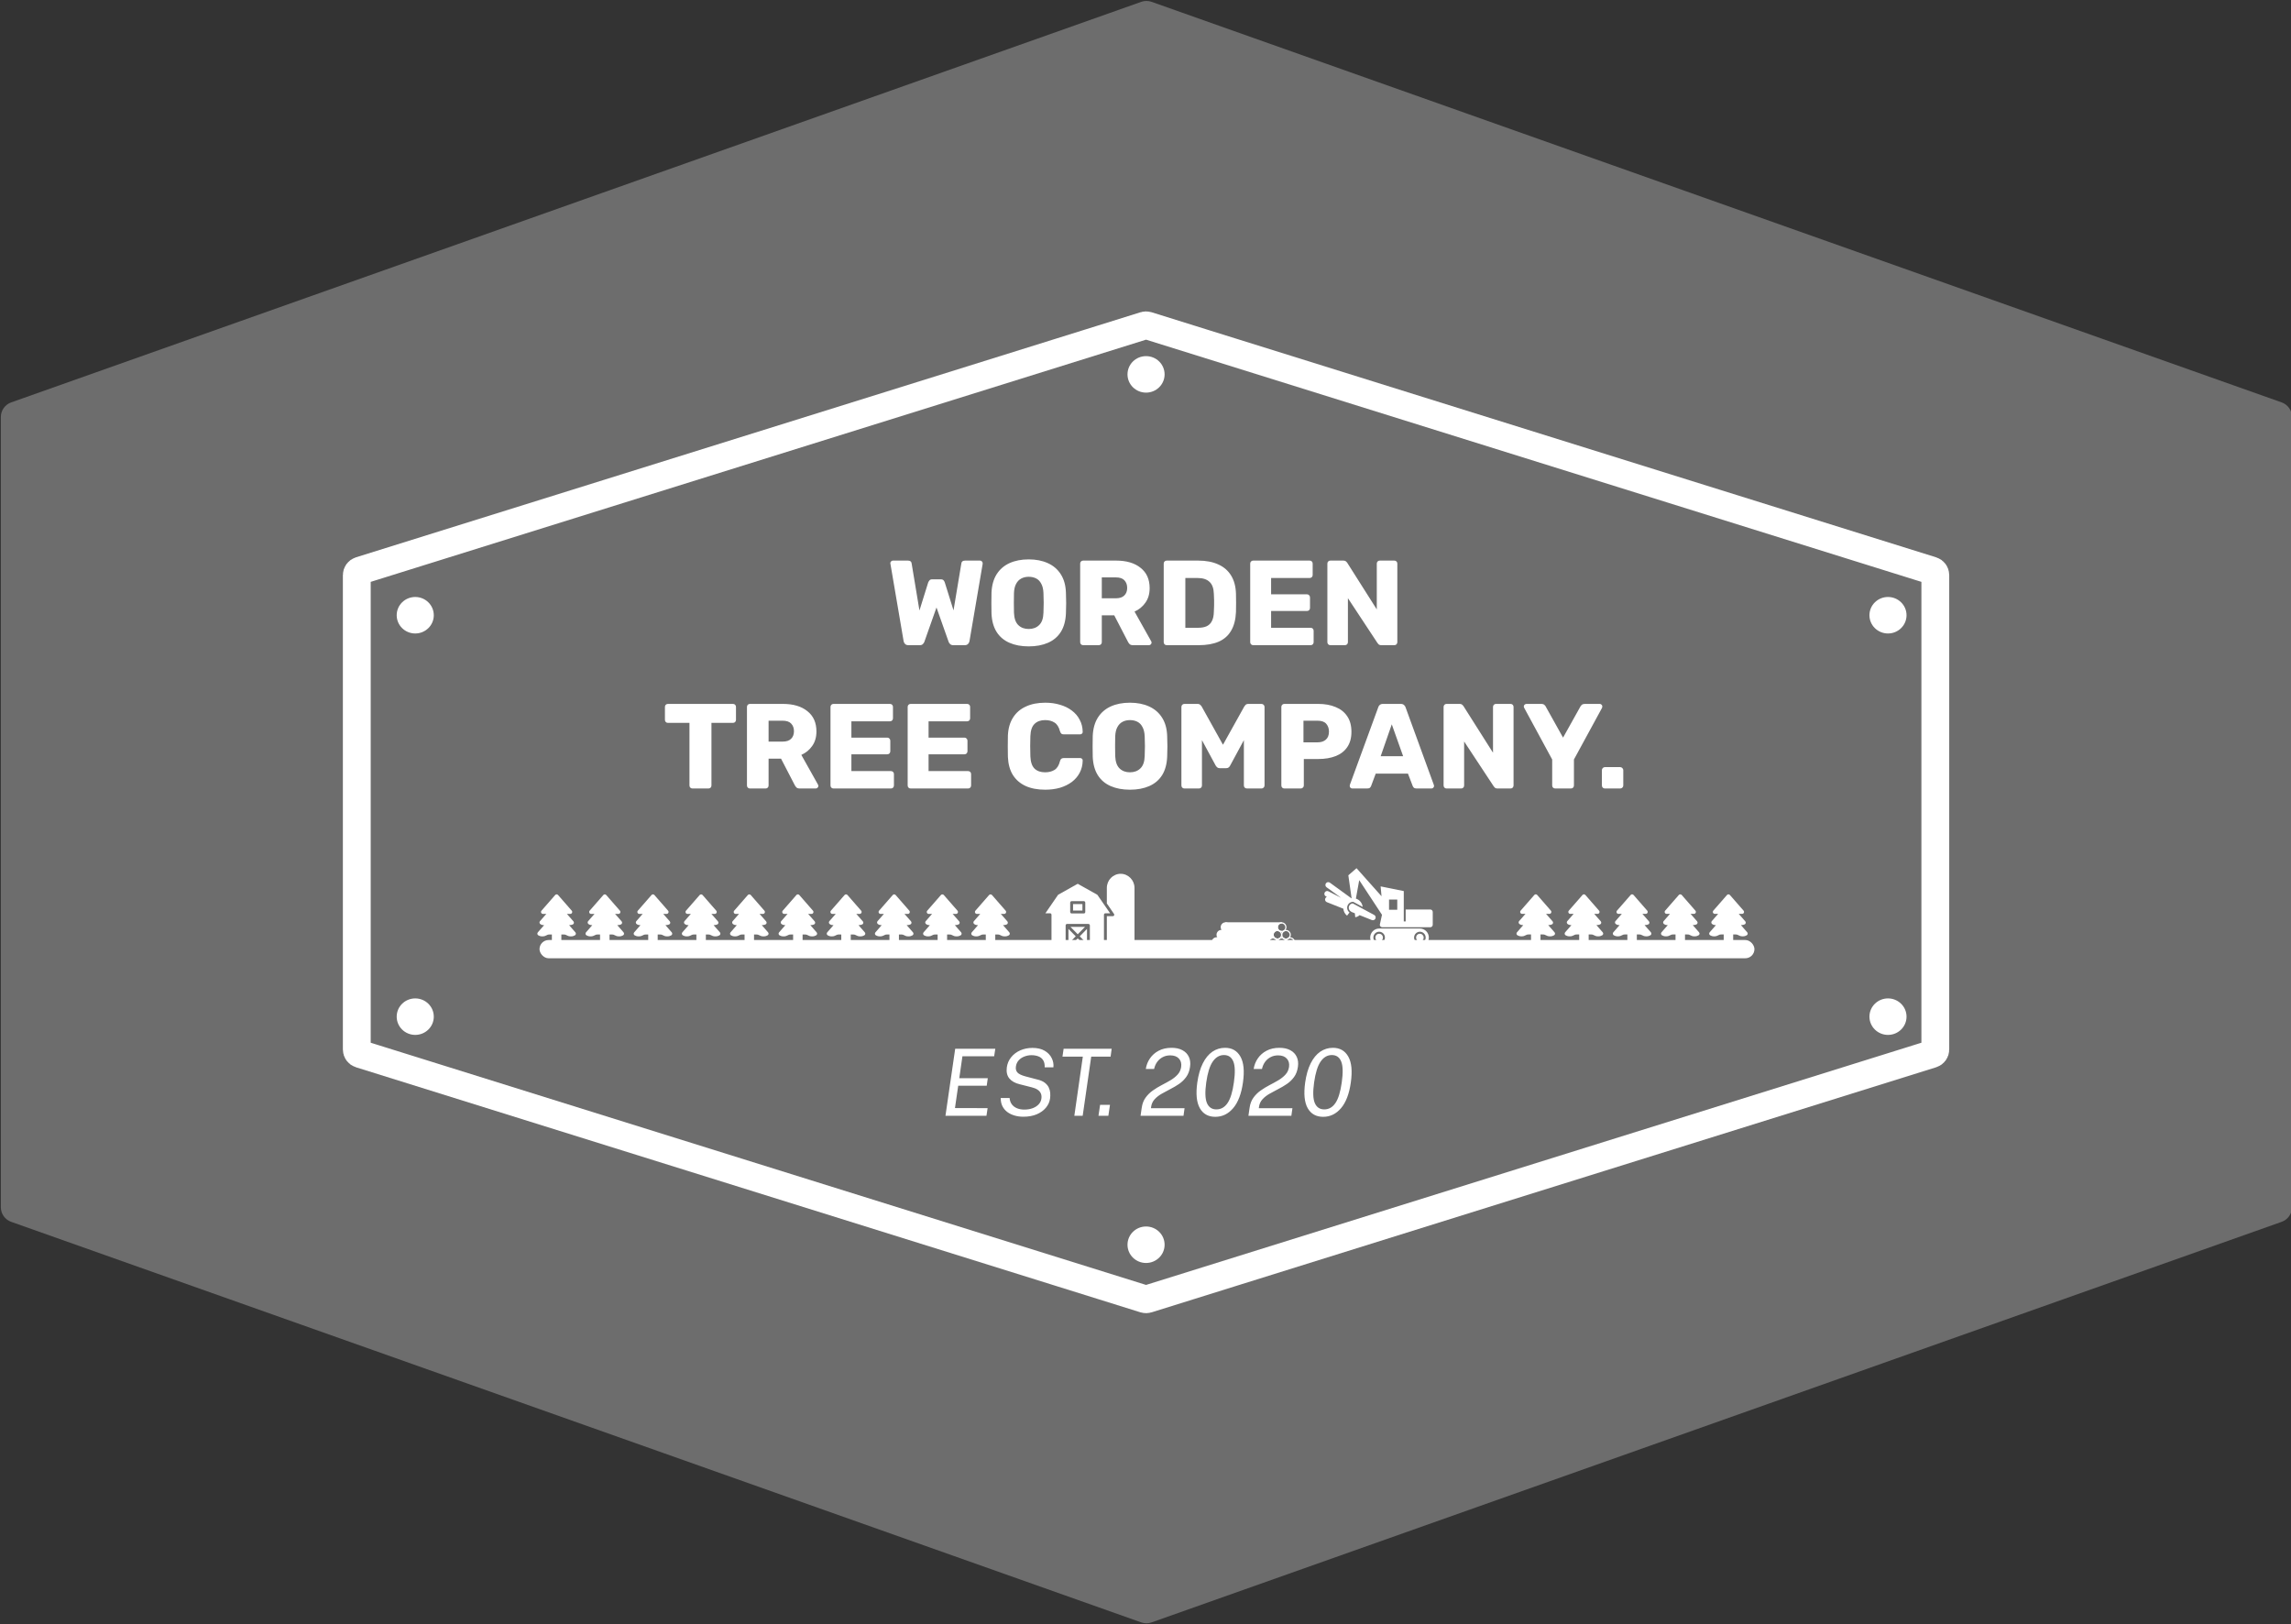<svg width="1247" height="884" viewBox="0 0 1247 884" fill="none" xmlns="http://www.w3.org/2000/svg">
<rect x="0" y="0" width="1247" height="884" fill="#333333" stroke="none"/>
<g clip-path="url(#clip0_306_18)">
<path d="M621.18 0.999C623.005 0.353 624.995 0.353 626.82 0.999L1241.92 219.008C1245.29 220.202 1247.54 223.389 1247.54 226.963V657.037C1247.54 660.611 1245.29 663.798 1241.92 664.992L626.82 883.001C624.995 883.647 623.005 883.647 621.18 883.001L6.082 664.992C2.713 663.798 0.462 660.611 0.462 657.037V226.963C0.462 223.389 2.713 220.202 6.082 219.008L621.18 0.999Z" fill="#808080" fill-opacity="0.75"/>
<path d="M624.553 177.168L1051.63 310.563C1052.68 310.892 1053.4 311.868 1053.4 312.972V571.222C1053.4 572.326 1052.68 573.302 1051.63 573.631L624.553 707.026C624.063 707.179 623.538 707.179 623.048 707.026L195.974 573.631C194.92 573.302 194.202 572.326 194.202 571.222V312.972C194.202 311.868 194.92 310.892 195.974 310.563L623.048 177.168C623.538 177.015 624.063 177.015 624.553 177.168Z" stroke="white" stroke-width="15.144"/>
<path d="M494.412 351.142C493.666 351.142 493.075 350.923 492.636 350.485C492.198 350.046 491.935 349.542 491.847 348.972L484.678 306.948C484.635 306.86 484.613 306.772 484.613 306.685C484.613 306.597 484.613 306.531 484.613 306.487C484.613 306.137 484.744 305.83 485.007 305.567C485.314 305.26 485.643 305.106 485.994 305.106H494.149C495.376 305.106 496.056 305.589 496.188 306.553L500.462 332.268L505.197 317.076C505.329 316.725 505.548 316.352 505.855 315.958C506.162 315.519 506.666 315.3 507.368 315.3H512.103C512.848 315.3 513.374 315.519 513.681 315.958C513.988 316.352 514.185 316.725 514.273 317.076L519.008 332.202L523.283 306.553C523.415 305.589 524.094 305.106 525.322 305.106H533.477C533.871 305.106 534.2 305.26 534.463 305.567C534.726 305.83 534.858 306.137 534.858 306.487C534.858 306.531 534.858 306.597 534.858 306.685C534.858 306.772 534.858 306.86 534.858 306.948L527.689 348.972C527.602 349.542 527.339 350.046 526.9 350.485C526.462 350.923 525.87 351.142 525.124 351.142H518.877C518.131 351.142 517.561 350.945 517.167 350.551C516.772 350.156 516.509 349.783 516.378 349.433L509.735 330.624L503.093 349.433C502.961 349.783 502.698 350.156 502.304 350.551C501.953 350.945 501.405 351.142 500.66 351.142H494.412ZM559.932 351.8C555.898 351.8 552.391 351.142 549.41 349.827C546.428 348.512 544.104 346.539 542.438 343.908C540.772 341.234 539.852 337.902 539.676 333.912C539.632 332.027 539.61 330.141 539.61 328.256C539.61 326.371 539.632 324.463 539.676 322.534C539.852 318.588 540.772 315.278 542.438 312.604C544.148 309.885 546.494 307.847 549.475 306.487C552.457 305.128 555.942 304.449 559.932 304.449C563.878 304.449 567.342 305.128 570.323 306.487C573.348 307.847 575.716 309.885 577.426 312.604C579.136 315.278 580.056 318.588 580.188 322.534C580.276 324.463 580.319 326.371 580.319 328.256C580.319 330.141 580.276 332.027 580.188 333.912C580.013 337.902 579.092 341.234 577.426 343.908C575.76 346.539 573.436 348.512 570.455 349.827C567.473 351.142 563.966 351.8 559.932 351.8ZM559.932 342.33C562.256 342.33 564.141 341.628 565.588 340.225C567.079 338.822 567.868 336.586 567.956 333.517C568.043 331.588 568.087 329.769 568.087 328.059C568.087 326.349 568.043 324.573 567.956 322.732C567.868 320.671 567.473 319.005 566.772 317.733C566.114 316.418 565.193 315.454 564.01 314.84C562.826 314.226 561.467 313.919 559.932 313.919C558.441 313.919 557.104 314.226 555.92 314.84C554.737 315.454 553.794 316.418 553.092 317.733C552.391 319.005 551.996 320.671 551.909 322.732C551.865 324.573 551.843 326.349 551.843 328.059C551.843 329.769 551.865 331.588 551.909 333.517C552.04 336.586 552.829 338.822 554.276 340.225C555.723 341.628 557.608 342.33 559.932 342.33ZM589.587 351.142C589.105 351.142 588.71 350.989 588.403 350.682C588.096 350.375 587.943 349.981 587.943 349.498V306.751C587.943 306.268 588.096 305.874 588.403 305.567C588.71 305.26 589.105 305.106 589.587 305.106H607.475C613.131 305.106 617.581 306.422 620.826 309.052C624.114 311.639 625.758 315.322 625.758 320.101C625.758 323.214 624.991 325.845 623.456 327.993C621.966 330.141 619.993 331.763 617.537 332.86L626.613 349.038C626.745 349.301 626.81 349.542 626.81 349.761C626.81 350.112 626.657 350.441 626.35 350.748C626.087 351.011 625.758 351.142 625.363 351.142H616.682C615.849 351.142 615.236 350.945 614.841 350.551C614.446 350.112 614.161 349.718 613.986 349.367L606.489 334.898H599.715V349.498C599.715 349.981 599.561 350.375 599.254 350.682C598.947 350.989 598.553 351.142 598.071 351.142H589.587ZM599.715 325.625H607.344C609.404 325.625 610.939 325.121 611.947 324.113C612.999 323.104 613.526 321.723 613.526 319.969C613.526 318.26 613.021 316.878 612.013 315.826C611.048 314.774 609.492 314.248 607.344 314.248H599.715V325.625ZM635.058 351.142C634.575 351.142 634.181 350.989 633.874 350.682C633.567 350.375 633.414 349.981 633.414 349.498V306.751C633.414 306.268 633.567 305.874 633.874 305.567C634.181 305.26 634.575 305.106 635.058 305.106H652.157C656.454 305.106 660.115 305.808 663.14 307.211C666.165 308.57 668.489 310.587 670.111 313.261C671.733 315.892 672.61 319.158 672.742 323.06C672.785 324.99 672.807 326.678 672.807 328.124C672.807 329.571 672.785 331.237 672.742 333.123C672.566 337.2 671.689 340.576 670.111 343.251C668.576 345.925 666.318 347.92 663.337 349.235C660.4 350.507 656.782 351.142 652.486 351.142H635.058ZM645.186 341.672H652.157C654.042 341.672 655.599 341.387 656.826 340.817C658.098 340.203 659.04 339.261 659.654 337.989C660.312 336.718 660.663 335.052 660.706 332.991C660.794 331.72 660.838 330.58 660.838 329.571C660.882 328.563 660.882 327.554 660.838 326.546C660.838 325.538 660.794 324.42 660.706 323.192C660.619 320.211 659.83 318.04 658.339 316.681C656.892 315.278 654.722 314.577 651.828 314.577H645.186V341.672ZM682.134 351.142C681.652 351.142 681.257 350.989 680.951 350.682C680.644 350.375 680.49 349.981 680.49 349.498V306.751C680.49 306.268 680.644 305.874 680.951 305.567C681.257 305.26 681.652 305.106 682.134 305.106H712.847C713.329 305.106 713.724 305.26 714.031 305.567C714.338 305.874 714.491 306.268 714.491 306.751V312.932C714.491 313.415 714.338 313.809 714.031 314.116C713.724 314.423 713.329 314.577 712.847 314.577H691.868V323.455H711.4C711.882 323.455 712.277 323.63 712.584 323.981C712.891 324.288 713.044 324.683 713.044 325.165V330.887C713.044 331.325 712.891 331.72 712.584 332.07C712.277 332.377 711.882 332.531 711.4 332.531H691.868V341.672H713.373C713.855 341.672 714.25 341.826 714.557 342.133C714.864 342.439 715.017 342.834 715.017 343.316V349.498C715.017 349.981 714.864 350.375 714.557 350.682C714.25 350.989 713.855 351.142 713.373 351.142H682.134ZM724.137 351.142C723.655 351.142 723.26 350.989 722.953 350.682C722.646 350.375 722.493 349.981 722.493 349.498V306.751C722.493 306.268 722.646 305.874 722.953 305.567C723.26 305.26 723.655 305.106 724.137 305.106H731.108C731.854 305.106 732.38 305.282 732.687 305.632C733.037 305.939 733.257 306.181 733.344 306.356L749.391 331.676V306.751C749.391 306.268 749.545 305.874 749.852 305.567C750.158 305.26 750.553 305.106 751.035 305.106H758.927C759.409 305.106 759.804 305.26 760.111 305.567C760.418 305.874 760.571 306.268 760.571 306.751V349.498C760.571 349.937 760.418 350.331 760.111 350.682C759.804 350.989 759.409 351.142 758.927 351.142H751.89C751.189 351.142 750.663 350.967 750.312 350.616C750.005 350.266 749.808 350.024 749.72 349.893L733.673 325.56V349.498C733.673 349.981 733.52 350.375 733.213 350.682C732.906 350.989 732.511 351.142 732.029 351.142H724.137ZM376.92 429.142C376.438 429.142 376.043 428.989 375.736 428.682C375.429 428.375 375.276 427.981 375.276 427.498V393.432H363.57C363.087 393.432 362.693 393.278 362.386 392.971C362.079 392.62 361.925 392.226 361.925 391.787V384.751C361.925 384.268 362.079 383.874 362.386 383.567C362.693 383.26 363.087 383.106 363.57 383.106H398.952C399.434 383.106 399.829 383.26 400.135 383.567C400.442 383.874 400.596 384.268 400.596 384.751V391.787C400.596 392.226 400.442 392.62 400.135 392.971C399.829 393.278 399.434 393.432 398.952 393.432H387.245V427.498C387.245 427.981 387.092 428.375 386.785 428.682C386.478 428.989 386.083 429.142 385.601 429.142H376.92ZM408.217 429.142C407.735 429.142 407.34 428.989 407.033 428.682C406.726 428.375 406.573 427.981 406.573 427.498V384.751C406.573 384.268 406.726 383.874 407.033 383.567C407.34 383.26 407.735 383.106 408.217 383.106H426.105C431.761 383.106 436.211 384.422 439.456 387.052C442.744 389.639 444.388 393.322 444.388 398.101C444.388 401.214 443.621 403.845 442.086 405.993C440.596 408.141 438.623 409.763 436.167 410.86L445.243 427.038C445.375 427.301 445.44 427.542 445.44 427.761C445.44 428.112 445.287 428.441 444.98 428.748C444.717 429.011 444.388 429.142 443.994 429.142H435.312C434.479 429.142 433.866 428.945 433.471 428.551C433.076 428.112 432.791 427.718 432.616 427.367L425.119 412.898H418.345V427.498C418.345 427.981 418.191 428.375 417.885 428.682C417.578 428.989 417.183 429.142 416.701 429.142H408.217ZM418.345 403.625H425.974C428.034 403.625 429.569 403.121 430.577 402.113C431.63 401.104 432.156 399.723 432.156 397.969C432.156 396.26 431.652 394.878 430.643 393.826C429.679 392.774 428.122 392.248 425.974 392.248H418.345V403.625ZM453.688 429.142C453.206 429.142 452.811 428.989 452.504 428.682C452.197 428.375 452.044 427.981 452.044 427.498V384.751C452.044 384.268 452.197 383.874 452.504 383.567C452.811 383.26 453.206 383.106 453.688 383.106H484.401C484.883 383.106 485.277 383.26 485.584 383.567C485.891 383.874 486.045 384.268 486.045 384.751V390.932C486.045 391.415 485.891 391.809 485.584 392.116C485.277 392.423 484.883 392.577 484.401 392.577H463.421V401.455H482.954C483.436 401.455 483.831 401.63 484.137 401.981C484.444 402.288 484.598 402.683 484.598 403.165V408.887C484.598 409.325 484.444 409.72 484.137 410.07C483.831 410.377 483.436 410.531 482.954 410.531H463.421V419.672H484.927C485.409 419.672 485.804 419.826 486.11 420.133C486.417 420.439 486.571 420.834 486.571 421.316V427.498C486.571 427.981 486.417 428.375 486.11 428.682C485.804 428.989 485.409 429.142 484.927 429.142H453.688ZM495.691 429.142C495.208 429.142 494.814 428.989 494.507 428.682C494.2 428.375 494.047 427.981 494.047 427.498V384.751C494.047 384.268 494.2 383.874 494.507 383.567C494.814 383.26 495.208 383.106 495.691 383.106H526.403C526.886 383.106 527.28 383.26 527.587 383.567C527.894 383.874 528.047 384.268 528.047 384.751V390.932C528.047 391.415 527.894 391.809 527.587 392.116C527.28 392.423 526.886 392.577 526.403 392.577H505.424V401.455H524.956C525.439 401.455 525.833 401.63 526.14 401.981C526.447 402.288 526.601 402.683 526.601 403.165V408.887C526.601 409.325 526.447 409.72 526.14 410.07C525.833 410.377 525.439 410.531 524.956 410.531H505.424V419.672H526.929C527.412 419.672 527.806 419.826 528.113 420.133C528.42 420.439 528.574 420.834 528.574 421.316V427.498C528.574 427.981 528.42 428.375 528.113 428.682C527.806 428.989 527.412 429.142 526.929 429.142H495.691ZM568.925 429.8C564.76 429.8 561.187 429.121 558.205 427.761C555.268 426.402 552.966 424.407 551.3 421.777C549.678 419.146 548.779 415.88 548.603 411.978C548.56 410.18 548.538 408.251 548.538 406.19C548.538 404.13 548.56 402.157 548.603 400.271C548.779 396.457 549.699 393.234 551.366 390.604C553.032 387.929 555.355 385.912 558.337 384.553C561.318 383.15 564.848 382.449 568.925 382.449C571.819 382.449 574.493 382.821 576.948 383.567C579.404 384.268 581.552 385.32 583.394 386.723C585.235 388.083 586.66 389.749 587.668 391.722C588.721 393.651 589.269 395.843 589.312 398.298C589.356 398.693 589.225 399.022 588.918 399.285C588.655 399.548 588.326 399.679 587.931 399.679H579.053C578.483 399.679 578.045 399.57 577.738 399.351C577.431 399.087 577.168 398.627 576.948 397.969C576.335 395.646 575.326 394.067 573.923 393.234C572.564 392.357 570.876 391.919 568.859 391.919C566.448 391.919 564.541 392.599 563.138 393.958C561.735 395.273 560.967 397.487 560.836 400.6C560.704 404.195 560.704 407.878 560.836 411.649C560.967 414.762 561.735 416.998 563.138 418.357C564.541 419.672 566.448 420.33 568.859 420.33C570.876 420.33 572.586 419.891 573.989 419.015C575.392 418.138 576.378 416.559 576.948 414.279C577.124 413.622 577.365 413.183 577.672 412.964C578.023 412.701 578.483 412.569 579.053 412.569H587.931C588.326 412.569 588.655 412.701 588.918 412.964C589.225 413.227 589.356 413.556 589.312 413.951C589.269 416.406 588.721 418.62 587.668 420.593C586.66 422.522 585.235 424.188 583.394 425.591C581.552 426.95 579.404 428.003 576.948 428.748C574.493 429.449 571.819 429.8 568.925 429.8ZM615.037 429.8C611.003 429.8 607.495 429.142 604.514 427.827C601.533 426.512 599.209 424.539 597.543 421.908C595.877 419.234 594.956 415.902 594.781 411.912C594.737 410.027 594.715 408.141 594.715 406.256C594.715 404.371 594.737 402.463 594.781 400.534C594.956 396.588 595.877 393.278 597.543 390.604C599.253 387.885 601.598 385.847 604.58 384.487C607.561 383.128 611.047 382.449 615.037 382.449C618.983 382.449 622.446 383.128 625.428 384.487C628.453 385.847 630.82 387.885 632.53 390.604C634.24 393.278 635.161 396.588 635.293 400.534C635.38 402.463 635.424 404.371 635.424 406.256C635.424 408.141 635.38 410.027 635.293 411.912C635.117 415.902 634.196 419.234 632.53 421.908C630.864 424.539 628.541 426.512 625.559 427.827C622.578 429.142 619.07 429.8 615.037 429.8ZM615.037 420.33C617.36 420.33 619.246 419.628 620.693 418.225C622.183 416.822 622.972 414.586 623.06 411.517C623.148 409.588 623.192 407.769 623.192 406.059C623.192 404.349 623.148 402.573 623.06 400.732C622.972 398.671 622.578 397.005 621.876 395.733C621.219 394.418 620.298 393.454 619.114 392.84C617.93 392.226 616.571 391.919 615.037 391.919C613.546 391.919 612.209 392.226 611.025 392.84C609.841 393.454 608.899 394.418 608.197 395.733C607.495 397.005 607.101 398.671 607.013 400.732C606.969 402.573 606.947 404.349 606.947 406.059C606.947 407.769 606.969 409.588 607.013 411.517C607.145 414.586 607.934 416.822 609.381 418.225C610.828 419.628 612.713 420.33 615.037 420.33ZM644.691 429.142C644.253 429.142 643.858 428.989 643.508 428.682C643.201 428.375 643.047 427.981 643.047 427.498V384.751C643.047 384.268 643.201 383.874 643.508 383.567C643.858 383.26 644.253 383.106 644.691 383.106H651.794C652.496 383.106 653.022 383.304 653.372 383.698C653.767 384.049 654.008 384.334 654.096 384.553L665.671 405.335L677.245 384.553C677.377 384.334 677.596 384.049 677.903 383.698C678.254 383.304 678.802 383.106 679.547 383.106H686.584C687.067 383.106 687.461 383.26 687.768 383.567C688.119 383.874 688.294 384.268 688.294 384.751V427.498C688.294 427.981 688.119 428.375 687.768 428.682C687.461 428.989 687.067 429.142 686.584 429.142H678.758C678.276 429.142 677.859 428.989 677.509 428.682C677.202 428.375 677.048 427.981 677.048 427.498V402.836L669.617 416.581C669.441 416.976 669.178 417.327 668.827 417.633C668.477 417.94 667.994 418.094 667.381 418.094H663.961C663.347 418.094 662.865 417.94 662.514 417.633C662.163 417.327 661.878 416.976 661.659 416.581L654.227 402.836V427.498C654.227 427.981 654.074 428.375 653.767 428.682C653.46 428.989 653.066 429.142 652.583 429.142H644.691ZM699.09 429.142C698.607 429.142 698.213 428.989 697.906 428.682C697.599 428.375 697.445 427.981 697.445 427.498V384.751C697.445 384.268 697.599 383.874 697.906 383.567C698.213 383.26 698.607 383.106 699.09 383.106H717.504C721.143 383.106 724.3 383.676 726.974 384.816C729.693 385.912 731.797 387.578 733.288 389.814C734.822 392.051 735.59 394.878 735.59 398.298C735.59 401.674 734.822 404.458 733.288 406.651C731.797 408.843 729.693 410.465 726.974 411.517C724.3 412.569 721.143 413.096 717.504 413.096H709.678V427.498C709.678 427.981 709.502 428.375 709.152 428.682C708.845 428.989 708.45 429.142 707.968 429.142H699.09ZM709.481 404.02H717.175C719.06 404.02 720.551 403.538 721.647 402.573C722.787 401.608 723.357 400.14 723.357 398.167C723.357 396.501 722.875 395.098 721.91 393.958C720.946 392.818 719.367 392.248 717.175 392.248H709.481V404.02ZM736.047 429.142C735.696 429.142 735.367 429.011 735.06 428.748C734.797 428.441 734.666 428.112 734.666 427.761C734.666 427.542 734.688 427.345 734.732 427.169L750.186 384.948C750.318 384.466 750.581 384.049 750.976 383.698C751.414 383.304 752.006 383.106 752.751 383.106H762.485C763.23 383.106 763.8 383.304 764.195 383.698C764.633 384.049 764.918 384.466 765.05 384.948L780.439 427.169C780.526 427.345 780.57 427.542 780.57 427.761C780.57 428.112 780.417 428.441 780.11 428.748C779.847 429.011 779.518 429.142 779.123 429.142H771.034C770.377 429.142 769.872 428.989 769.522 428.682C769.215 428.331 769.017 428.024 768.93 427.761L766.365 421.053H748.805L746.306 427.761C746.219 428.024 746.021 428.331 745.714 428.682C745.408 428.989 744.881 429.142 744.136 429.142H736.047ZM751.502 411.583H763.734L757.552 394.221L751.502 411.583ZM787.398 429.142C786.916 429.142 786.521 428.989 786.214 428.682C785.907 428.375 785.754 427.981 785.754 427.498V384.751C785.754 384.268 785.907 383.874 786.214 383.567C786.521 383.26 786.916 383.106 787.398 383.106H794.369C795.115 383.106 795.641 383.282 795.948 383.632C796.298 383.939 796.518 384.181 796.605 384.356L812.652 409.676V384.751C812.652 384.268 812.806 383.874 813.113 383.567C813.42 383.26 813.814 383.106 814.296 383.106H822.188C822.671 383.106 823.065 383.26 823.372 383.567C823.679 383.874 823.832 384.268 823.832 384.751V427.498C823.832 427.937 823.679 428.331 823.372 428.682C823.065 428.989 822.671 429.142 822.188 429.142H815.151C814.45 429.142 813.924 428.967 813.573 428.616C813.266 428.266 813.069 428.024 812.981 427.893L796.934 403.56V427.498C796.934 427.981 796.781 428.375 796.474 428.682C796.167 428.989 795.772 429.142 795.29 429.142H787.398ZM846.505 429.142C846.067 429.142 845.672 428.989 845.321 428.682C845.015 428.375 844.861 427.981 844.861 427.498V413.359L829.603 385.211C829.56 385.079 829.516 384.97 829.472 384.882C829.428 384.751 829.406 384.619 829.406 384.487C829.406 384.137 829.538 383.83 829.801 383.567C830.108 383.26 830.458 383.106 830.853 383.106H839.074C839.731 383.106 840.236 383.282 840.586 383.632C840.981 383.939 841.222 384.224 841.31 384.487L850.78 401.455L860.25 384.487C860.382 384.224 860.623 383.939 860.974 383.632C861.368 383.282 861.894 383.106 862.552 383.106H870.773C871.167 383.106 871.496 383.26 871.759 383.567C872.022 383.83 872.154 384.137 872.154 384.487C872.154 384.619 872.132 384.751 872.088 384.882C872.088 384.97 872.066 385.079 872.022 385.211L856.699 413.359V427.498C856.699 427.981 856.545 428.375 856.239 428.682C855.932 428.989 855.537 429.142 855.055 429.142H846.505ZM873.563 429.142C873.08 429.142 872.686 428.989 872.379 428.682C872.072 428.375 871.919 427.981 871.919 427.498V419.146C871.919 418.708 872.072 418.335 872.379 418.028C872.686 417.677 873.08 417.502 873.563 417.502H881.849C882.331 417.502 882.726 417.677 883.033 418.028C883.384 418.335 883.559 418.708 883.559 419.146V427.498C883.559 427.981 883.384 428.375 883.033 428.682C882.726 428.989 882.331 429.142 881.849 429.142H873.563Z" fill="white"/>
<ellipse cx="226.018" cy="334.844" rx="10.096" ry="9.931" fill="white"/>
<ellipse cx="226.018" cy="553.322" rx="10.096" ry="9.931" fill="white"/>
<ellipse cx="1027.64" cy="553.322" rx="10.096" ry="9.931" fill="white"/>
<ellipse cx="1027.64" cy="334.844" rx="10.096" ry="9.931" fill="white"/>
<ellipse cx="623.8" cy="203.758" rx="10.096" ry="9.931" fill="white"/>
<ellipse cx="623.8" cy="677.457" rx="10.096" ry="9.931" fill="white"/>
<rect x="293.661" y="511.613" width="661.289" height="9.931" rx="4.965" fill="white"/>
<path d="M514.615 607.281L519.916 570.783H541.748L541.117 574.898H523.853L522.137 586.811H537.66L537.079 590.9H521.556L519.79 603.065L537.559 603.116L536.928 607.281H514.615ZM556.993 607.785C555.344 607.785 553.779 607.575 552.298 607.154C550.818 606.734 549.497 606.103 548.336 605.261C547.191 604.403 546.291 603.343 545.635 602.081C544.996 600.802 544.684 599.305 544.701 597.588H549.522C549.64 598.968 550.052 600.129 550.759 601.071C551.482 602.014 552.425 602.72 553.586 603.192C554.763 603.663 556.076 603.898 557.523 603.898C559.155 603.898 560.636 603.663 561.965 603.192C563.311 602.704 564.414 602.014 565.272 601.122C566.147 600.23 566.668 599.162 566.837 597.916C566.988 596.823 566.879 595.872 566.508 595.064C566.138 594.257 565.541 593.584 564.716 593.045C563.892 592.507 562.857 592.086 561.612 591.783L555.049 590.117C552.542 589.528 550.658 588.477 549.396 586.962C548.151 585.448 547.688 583.446 548.008 580.955C548.294 578.852 549.084 577.001 550.38 575.402C551.676 573.804 553.325 572.559 555.327 571.667C557.346 570.775 559.559 570.329 561.965 570.329C564.641 570.329 566.853 570.842 568.603 571.869C570.353 572.895 571.632 574.225 572.44 575.857C573.248 577.472 573.559 579.155 573.374 580.905H568.629C568.696 579.256 568.41 577.952 567.77 576.992C567.148 576.017 566.281 575.327 565.171 574.923C564.06 574.502 562.815 574.292 561.435 574.292C560.14 574.292 558.869 574.527 557.624 574.999C556.396 575.453 555.352 576.143 554.494 577.068C553.653 577.994 553.14 579.138 552.955 580.501C552.769 581.813 553.047 582.882 553.787 583.706C554.528 584.531 555.983 585.238 558.154 585.827L564.489 587.492C566.206 587.879 567.569 588.451 568.578 589.209C569.588 589.966 570.328 590.824 570.799 591.783C571.27 592.742 571.548 593.743 571.632 594.787C571.716 595.83 571.691 596.856 571.556 597.866C571.304 599.7 570.547 601.374 569.285 602.889C568.04 604.386 566.374 605.581 564.287 606.473C562.201 607.348 559.769 607.785 556.993 607.785ZM584.766 607.281L589.385 575.074H578.304L578.935 570.783H605.084L604.503 575.074H593.953L589.309 607.281H584.766ZM597.904 607.281L598.787 601.324H604.163L603.28 607.281H597.904ZM620.81 607.281L621.214 604.428L621.441 602.939C621.744 600.752 622.442 598.909 623.536 597.412C624.63 595.897 625.942 594.602 627.473 593.525C629.021 592.431 630.637 591.447 632.319 590.572C634.019 589.697 635.626 588.813 637.14 587.921C638.655 587.013 639.934 585.986 640.977 584.842C642.037 583.698 642.685 582.301 642.92 580.652C643.173 578.801 642.76 577.295 641.683 576.134C640.623 574.973 639.05 574.393 636.964 574.393C635.466 574.393 634.12 574.704 632.925 575.327C631.731 575.932 630.721 576.791 629.896 577.901C629.089 578.995 628.517 580.291 628.18 581.788H623.662C623.982 579.685 624.739 577.767 625.934 576.033C627.128 574.283 628.719 572.887 630.704 571.844C632.69 570.8 635.029 570.279 637.721 570.279C640.06 570.279 642.028 570.716 643.627 571.591C645.226 572.449 646.387 573.661 647.11 575.226C647.834 576.774 648.044 578.583 647.741 580.652C647.438 582.84 646.74 584.682 645.646 586.18C644.569 587.661 643.265 588.923 641.734 589.966C640.22 590.992 638.629 591.926 636.964 592.768C635.315 593.609 633.741 594.459 632.244 595.317C630.746 596.175 629.484 597.168 628.458 598.295C627.431 599.406 626.8 600.777 626.565 602.409L626.464 603.141H644.763L644.182 607.281H620.81ZM661.483 607.836C657.663 607.836 654.861 606.271 653.078 603.141C651.294 599.995 650.831 595.342 651.69 589.183C652.279 585.027 653.28 581.544 654.693 578.734C656.107 575.924 657.84 573.812 659.893 572.399C661.962 570.985 664.268 570.279 666.808 570.279C670.578 570.279 673.362 571.869 675.163 575.049C676.963 578.212 677.426 582.899 676.551 589.108C675.693 595.283 673.918 599.952 671.225 603.116C668.55 606.263 665.302 607.836 661.483 607.836ZM662.088 603.797C664.562 603.797 666.581 602.653 668.146 600.365C669.728 598.059 670.88 594.316 671.604 589.133C672.361 583.849 672.26 580.047 671.301 577.724C670.342 575.386 668.651 574.216 666.228 574.216C663.788 574.216 661.752 575.394 660.12 577.75C658.488 580.089 657.301 583.883 656.561 589.133C655.837 594.299 655.964 598.034 656.94 600.34C657.932 602.645 659.649 603.797 662.088 603.797ZM679.523 607.281L679.926 604.428L680.154 602.939C680.457 600.752 681.155 598.909 682.249 597.412C683.342 595.897 684.655 594.602 686.186 593.525C687.734 592.431 689.349 591.447 691.032 590.572C692.732 589.697 694.339 588.813 695.853 587.921C697.367 587.013 698.646 585.986 699.689 584.842C700.749 583.698 701.397 582.301 701.633 580.652C701.885 578.801 701.473 577.295 700.396 576.134C699.336 574.973 697.763 574.393 695.676 574.393C694.179 574.393 692.833 574.704 691.638 575.327C690.443 575.932 689.434 576.791 688.609 577.901C687.801 578.995 687.229 580.291 686.893 581.788H682.375C682.694 579.685 683.452 577.767 684.646 576.033C685.841 574.283 687.431 572.887 689.417 571.844C691.402 570.8 693.741 570.279 696.433 570.279C698.772 570.279 700.741 570.716 702.34 571.591C703.938 572.449 705.099 573.661 705.823 575.226C706.546 576.774 706.757 578.583 706.454 580.652C706.151 582.84 705.453 584.682 704.359 586.18C703.282 587.661 701.978 588.923 700.447 589.966C698.932 590.992 697.342 591.926 695.676 592.768C694.027 593.609 692.454 594.459 690.956 595.317C689.459 596.175 688.197 597.168 687.17 598.295C686.144 599.406 685.513 600.777 685.277 602.409L685.176 603.141H703.475L702.895 607.281H679.523ZM720.195 607.836C716.376 607.836 713.574 606.271 711.79 603.141C710.007 599.995 709.544 595.342 710.402 589.183C710.991 585.027 711.992 581.544 713.406 578.734C714.819 575.924 716.552 573.812 718.605 572.399C720.675 570.985 722.98 570.279 725.521 570.279C729.29 570.279 732.075 571.869 733.875 575.049C735.676 578.212 736.139 582.899 735.264 589.108C734.405 595.283 732.63 599.952 729.938 603.116C727.263 606.263 724.015 607.836 720.195 607.836ZM720.801 603.797C723.275 603.797 725.294 602.653 726.859 600.365C728.44 598.059 729.593 594.316 730.317 589.133C731.074 583.849 730.973 580.047 730.014 577.724C729.055 575.386 727.363 574.216 724.94 574.216C722.501 574.216 720.465 575.394 718.832 577.75C717.2 580.089 716.014 583.883 715.274 589.133C714.55 594.299 714.676 598.034 715.652 600.34C716.645 602.645 718.361 603.797 720.801 603.797Z" fill="white"/>
<path d="M313.195 507.447C313.408 507.693 313.497 508.016 313.438 508.337C313.38 508.657 313.182 508.929 312.896 509.08C312.348 509.371 311.769 509.632 310.721 509.632C309.591 509.632 309 509.32 308.479 509.046C308.016 508.803 307.651 508.611 306.842 508.611H305.548V514.013C305.548 514.594 305.079 515.069 304.502 515.069H301.435C300.858 515.069 300.389 514.594 300.389 514.013V508.611H299.089C298.281 508.611 297.916 508.803 297.454 509.046C296.933 509.32 296.342 509.632 295.212 509.632C294.178 509.632 293.598 509.373 293.048 509.086C292.758 508.934 292.559 508.662 292.498 508.34C292.439 508.02 292.527 507.695 292.74 507.449L296.177 503.514C295.312 503.539 294.619 503.34 294.052 502.892C293.823 502.712 293.677 502.442 293.649 502.151C293.623 501.863 293.716 501.573 293.905 501.356L297.381 497.376C297.244 497.39 297.096 497.399 296.935 497.399H295.523C295.106 497.399 294.741 497.161 294.57 496.777C294.398 496.394 294.463 495.96 294.738 495.644L302.184 487.117C302.383 486.89 302.669 486.76 302.969 486.76C302.969 486.76 302.969 486.76 302.97 486.76C303.27 486.76 303.555 486.89 303.754 487.118L311.199 495.644C311.475 495.96 311.539 496.394 311.367 496.777C311.196 497.161 310.831 497.399 310.415 497.399H308.999C308.839 497.399 308.693 497.391 308.556 497.377L312.134 501.474C312.371 501.745 312.453 502.115 312.356 502.463C312.257 502.809 311.994 503.079 311.653 503.183L311.513 503.227C311.037 503.375 310.495 503.539 309.76 503.514L313.194 507.446C313.194 507.447 313.195 507.447 313.195 507.447ZM391.853 507.446L388.418 503.514C389.176 503.534 389.694 503.375 390.169 503.227L390.311 503.183C390.653 503.079 390.914 502.81 391.013 502.464C391.111 502.116 391.029 501.746 390.793 501.474L387.214 497.377C387.35 497.391 387.497 497.399 387.657 497.399H389.072C389.489 497.399 389.854 497.16 390.026 496.777C390.197 496.393 390.132 495.959 389.857 495.644L382.411 487.118C382.015 486.662 381.236 486.664 380.842 487.117L373.397 495.644C373.121 495.959 373.056 496.393 373.228 496.777C373.399 497.16 373.764 497.399 374.18 497.399H375.592C375.754 497.399 375.903 497.39 376.04 497.376L372.564 501.356C372.374 501.574 372.28 501.865 372.307 502.153C372.335 502.443 372.483 502.713 372.709 502.892C373.276 503.34 373.979 503.552 374.834 503.514L371.399 507.449C371.186 507.693 371.097 508.017 371.156 508.338C371.215 508.661 371.415 508.933 371.705 509.086C372.257 509.373 372.837 509.632 373.87 509.632C375.001 509.632 375.591 509.32 376.112 509.046C376.574 508.803 376.939 508.611 377.747 508.611H379.046V514.013C379.046 514.594 379.516 515.069 380.092 515.069H383.16C383.736 515.069 384.206 514.594 384.206 514.013V508.611H385.5C386.309 508.611 386.674 508.803 387.136 509.046C387.657 509.32 388.249 509.632 389.379 509.632C390.426 509.632 391.005 509.371 391.552 509.081C391.838 508.93 392.037 508.658 392.097 508.338C392.156 508.017 392.066 507.693 391.854 507.447C391.853 507.447 391.853 507.447 391.853 507.446ZM418.073 507.447C418.072 507.447 418.072 507.447 418.072 507.446L414.637 503.514C415.396 503.534 415.912 503.375 416.388 503.227L416.53 503.183C416.872 503.079 417.133 502.81 417.232 502.464C417.331 502.116 417.249 501.746 417.012 501.474L413.434 497.377C413.569 497.391 413.716 497.399 413.876 497.399H415.291C415.708 497.399 416.073 497.16 416.245 496.777C416.416 496.393 416.351 495.959 416.076 495.644L408.63 487.118C408.236 486.662 407.455 486.664 407.062 487.117L399.616 495.644C399.341 495.959 399.275 496.393 399.447 496.777C399.618 497.16 399.983 497.399 400.399 497.399H401.812C401.973 497.399 402.123 497.39 402.26 497.376L398.784 501.356C398.593 501.574 398.5 501.865 398.526 502.153C398.555 502.443 398.702 502.713 398.928 502.892C399.496 503.34 400.206 503.552 401.054 503.514L397.619 507.449C397.405 507.693 397.317 508.017 397.375 508.338C397.434 508.661 397.634 508.933 397.925 509.086C398.476 509.373 399.056 509.632 400.09 509.632C401.22 509.632 401.81 509.32 402.331 509.046C402.793 508.803 403.158 508.611 403.966 508.611H405.266V514.013C405.266 514.594 405.735 515.069 406.312 515.069H409.379C409.955 515.069 410.425 514.594 410.425 514.013V508.611H411.719C412.528 508.611 412.893 508.803 413.355 509.046C413.876 509.32 414.468 509.632 415.598 509.632C416.646 509.632 417.224 509.371 417.771 509.081C418.058 508.93 418.256 508.658 418.316 508.338C418.375 508.017 418.286 507.693 418.073 507.447ZM365.633 507.446L362.198 503.514C362.954 503.534 363.475 503.375 363.95 503.227L364.092 503.183C364.434 503.079 364.695 502.81 364.793 502.464C364.892 502.116 364.81 501.746 364.573 501.474L360.995 497.377C361.131 497.391 361.278 497.399 361.438 497.399H362.853C363.27 497.399 363.635 497.16 363.806 496.777C363.978 496.393 363.913 495.959 363.637 495.644L356.192 487.118C355.994 486.89 355.708 486.76 355.409 486.76C355.408 486.76 355.407 486.76 355.407 486.76C355.107 486.76 354.822 486.89 354.623 487.117L347.177 495.644C346.901 495.96 346.837 496.394 347.008 496.777C347.18 497.161 347.545 497.399 347.962 497.399H349.374C349.535 497.399 349.683 497.39 349.82 497.376L346.345 501.356C346.154 501.573 346.062 501.863 346.088 502.151C346.115 502.442 346.262 502.712 346.491 502.892C347.058 503.34 347.749 503.539 348.616 503.514L345.179 507.449C344.966 507.695 344.877 508.02 344.937 508.34C344.997 508.662 345.197 508.934 345.486 509.086C346.037 509.373 346.617 509.632 347.651 509.632C348.781 509.632 349.372 509.32 349.893 509.046C350.354 508.803 350.719 508.611 351.528 508.611H352.828V514.013C352.828 514.594 353.297 515.069 353.874 515.069H356.94C357.517 515.069 357.986 514.594 357.986 514.013V508.611H359.281C360.09 508.611 360.455 508.803 360.917 509.046C361.438 509.32 362.029 509.632 363.16 509.632C364.207 509.632 364.786 509.371 365.332 509.081C365.619 508.93 365.818 508.658 365.878 508.338C365.937 508.017 365.847 507.693 365.635 507.447C365.633 507.447 365.633 507.447 365.633 507.446ZM339.413 507.446L335.98 503.514C336.703 503.539 337.256 503.375 337.732 503.227L337.873 503.183C338.214 503.079 338.476 502.809 338.575 502.463C338.673 502.115 338.59 501.745 338.353 501.474L334.776 497.377C334.912 497.391 335.059 497.399 335.219 497.399H336.634C337.05 497.399 337.416 497.161 337.586 496.777C337.758 496.394 337.694 495.96 337.418 495.644L329.973 487.118C329.774 486.89 329.489 486.76 329.189 486.76C329.189 486.76 329.188 486.76 329.188 486.76C328.888 486.76 328.602 486.89 328.403 487.117L320.957 495.644C320.682 495.96 320.618 496.394 320.789 496.777C320.961 497.161 321.326 497.399 321.742 497.399H323.154C323.316 497.399 323.464 497.39 323.6 497.376L320.125 501.356C319.935 501.573 319.842 501.863 319.869 502.151C319.896 502.442 320.043 502.712 320.271 502.892C320.838 503.34 321.53 503.539 322.396 503.514L318.96 507.449C318.746 507.695 318.658 508.02 318.718 508.34C318.778 508.662 318.978 508.934 319.267 509.086C319.817 509.373 320.397 509.632 321.432 509.632C322.562 509.632 323.152 509.32 323.673 509.046C324.135 508.803 324.5 508.611 325.308 508.611H326.608V514.013C326.608 514.594 327.078 515.069 327.654 515.069H330.721C331.298 515.069 331.767 514.594 331.767 514.013V508.611H333.061C333.871 508.611 334.235 508.803 334.698 509.046C335.219 509.32 335.81 509.632 336.94 509.632C337.988 509.632 338.567 509.371 339.116 509.08C339.401 508.929 339.599 508.657 339.657 508.337C339.716 508.016 339.627 507.693 339.414 507.447C339.414 507.447 339.413 507.447 339.413 507.446Z" fill="white"/>
<path d="M444.5 507.447C444.713 507.693 444.802 508.016 444.743 508.337C444.685 508.657 444.487 508.929 444.201 509.08C443.653 509.371 443.074 509.632 442.026 509.632C440.896 509.632 440.305 509.32 439.784 509.046C439.321 508.803 438.956 508.611 438.147 508.611H436.853V514.013C436.853 514.594 436.384 515.069 435.807 515.069H432.74C432.163 515.069 431.694 514.594 431.694 514.013V508.611H430.394C429.586 508.611 429.221 508.803 428.759 509.046C428.238 509.32 427.647 509.632 426.518 509.632C425.483 509.632 424.903 509.373 424.353 509.086C424.063 508.934 423.864 508.662 423.803 508.34C423.744 508.02 423.832 507.695 424.045 507.449L427.482 503.514C426.617 503.539 425.924 503.34 425.357 502.892C425.128 502.712 424.982 502.442 424.954 502.151C424.928 501.863 425.021 501.573 425.21 501.356L428.686 497.376C428.549 497.39 428.401 497.399 428.24 497.399H426.828C426.411 497.399 426.046 497.161 425.875 496.777C425.703 496.394 425.768 495.96 426.043 495.644L433.489 487.117C433.688 486.89 433.974 486.76 434.274 486.76C434.274 486.76 434.275 486.76 434.275 486.76C434.575 486.76 434.86 486.89 435.059 487.118L442.504 495.644C442.78 495.96 442.844 496.394 442.672 496.777C442.501 497.161 442.136 497.399 441.72 497.399H440.304C440.144 497.399 439.998 497.391 439.861 497.377L443.439 501.474C443.676 501.745 443.759 502.115 443.661 502.463C443.562 502.809 443.3 503.079 442.958 503.183L442.818 503.227C442.342 503.375 441.8 503.539 441.066 503.514L444.499 507.446C444.499 507.447 444.5 507.447 444.5 507.447ZM523.158 507.446L519.723 503.514C520.481 503.534 520.999 503.375 521.474 503.227L521.616 503.183C521.958 503.079 522.219 502.81 522.318 502.464C522.416 502.116 522.334 501.746 522.098 501.474L518.519 497.377C518.655 497.391 518.802 497.399 518.962 497.399H520.377C520.794 497.399 521.159 497.16 521.331 496.777C521.502 496.393 521.437 495.959 521.162 495.644L513.716 487.118C513.32 486.662 512.541 486.664 512.148 487.117L504.702 495.644C504.426 495.959 504.361 496.393 504.533 496.777C504.704 497.16 505.069 497.399 505.485 497.399H506.897C507.059 497.399 507.208 497.39 507.345 497.376L503.87 501.356C503.679 501.574 503.585 501.865 503.612 502.153C503.64 502.443 503.788 502.713 504.014 502.892C504.581 503.34 505.284 503.552 506.139 503.514L502.705 507.449C502.491 507.693 502.402 508.017 502.461 508.338C502.52 508.661 502.72 508.933 503.01 509.086C503.562 509.373 504.142 509.632 505.175 509.632C506.306 509.632 506.896 509.32 507.417 509.046C507.879 508.803 508.244 508.611 509.052 508.611H510.351V514.013C510.351 514.594 510.821 515.069 511.397 515.069H514.465C515.041 515.069 515.511 514.594 515.511 514.013V508.611H516.805C517.614 508.611 517.979 508.803 518.441 509.046C518.962 509.32 519.554 509.632 520.684 509.632C521.731 509.632 522.31 509.371 522.857 509.081C523.144 508.93 523.342 508.658 523.402 508.338C523.461 508.017 523.371 507.693 523.159 507.447C523.158 507.447 523.158 507.447 523.158 507.446ZM549.378 507.447C549.377 507.447 549.377 507.447 549.377 507.446L545.942 503.514C546.701 503.534 547.217 503.375 547.693 503.227L547.835 503.183C548.177 503.079 548.438 502.81 548.537 502.464C548.636 502.116 548.554 501.746 548.317 501.474L544.739 497.377C544.874 497.391 545.022 497.399 545.182 497.399H546.596C547.014 497.399 547.378 497.16 547.55 496.777C547.722 496.393 547.656 495.959 547.381 495.644L539.935 487.118C539.541 486.662 538.76 486.664 538.367 487.117L530.921 495.644C530.646 495.959 530.58 496.393 530.752 496.777C530.924 497.16 531.288 497.399 531.704 497.399H533.117C533.278 497.399 533.428 497.39 533.565 497.376L530.089 501.356C529.898 501.574 529.805 501.865 529.831 502.153C529.86 502.443 530.007 502.713 530.233 502.892C530.801 503.34 531.511 503.552 532.359 503.514L528.924 507.449C528.71 507.693 528.622 508.017 528.681 508.338C528.739 508.661 528.939 508.933 529.23 509.086C529.782 509.373 530.361 509.632 531.395 509.632C532.525 509.632 533.115 509.32 533.636 509.046C534.099 508.803 534.463 508.611 535.271 508.611H536.571V514.013C536.571 514.594 537.04 515.069 537.617 515.069H540.684C541.26 515.069 541.73 514.594 541.73 514.013V508.611H543.024C543.833 508.611 544.198 508.803 544.66 509.046C545.182 509.32 545.773 509.632 546.903 509.632C547.951 509.632 548.529 509.371 549.076 509.081C549.363 508.93 549.561 508.658 549.621 508.338C549.68 508.017 549.591 507.693 549.378 507.447ZM496.938 507.446L493.503 503.514C494.259 503.534 494.78 503.375 495.255 503.227L495.397 503.183C495.739 503.079 496 502.81 496.098 502.464C496.197 502.116 496.115 501.746 495.878 501.474L492.3 497.377C492.436 497.391 492.583 497.399 492.743 497.399H494.158C494.575 497.399 494.94 497.16 495.111 496.777C495.283 496.393 495.218 495.959 494.942 495.644L487.497 487.118C487.299 486.89 487.013 486.76 486.714 486.76C486.713 486.76 486.712 486.76 486.712 486.76C486.412 486.76 486.127 486.89 485.928 487.117L478.482 495.644C478.207 495.96 478.142 496.394 478.313 496.777C478.485 497.161 478.85 497.399 479.267 497.399H480.679C480.84 497.399 480.988 497.39 481.125 497.376L477.65 501.356C477.46 501.573 477.367 501.863 477.393 502.151C477.42 502.442 477.567 502.712 477.796 502.892C478.363 503.34 479.054 503.539 479.921 503.514L476.484 507.449C476.271 507.695 476.182 508.02 476.242 508.34C476.302 508.662 476.502 508.934 476.791 509.086C477.342 509.373 477.922 509.632 478.956 509.632C480.086 509.632 480.677 509.32 481.198 509.046C481.659 508.803 482.024 508.611 482.833 508.611H484.133V514.013C484.133 514.594 484.602 515.069 485.179 515.069H488.246C488.822 515.069 489.291 514.594 489.291 514.013V508.611H490.586C491.395 508.611 491.76 508.803 492.222 509.046C492.743 509.32 493.334 509.632 494.465 509.632C495.512 509.632 496.091 509.371 496.637 509.081C496.924 508.93 497.123 508.658 497.183 508.338C497.242 508.017 497.152 507.693 496.94 507.447C496.938 507.447 496.938 507.447 496.938 507.446ZM470.718 507.446L467.285 503.514C468.008 503.539 468.561 503.375 469.037 503.227L469.178 503.183C469.519 503.079 469.781 502.809 469.88 502.463C469.978 502.115 469.895 501.745 469.658 501.474L466.081 497.377C466.217 497.391 466.364 497.399 466.524 497.399H467.939C468.355 497.399 468.721 497.161 468.892 496.777C469.063 496.394 468.999 495.96 468.723 495.644L461.278 487.118C461.079 486.89 460.794 486.76 460.494 486.76C460.494 486.76 460.493 486.76 460.493 486.76C460.193 486.76 459.907 486.89 459.708 487.117L452.262 495.644C451.987 495.96 451.923 496.394 452.094 496.777C452.266 497.161 452.631 497.399 453.047 497.399H454.459C454.621 497.399 454.769 497.39 454.906 497.376L451.43 501.356C451.24 501.573 451.147 501.863 451.174 502.151C451.201 502.442 451.348 502.712 451.576 502.892C452.143 503.34 452.835 503.539 453.701 503.514L450.265 507.449C450.052 507.695 449.963 508.02 450.023 508.34C450.083 508.662 450.283 508.934 450.572 509.086C451.122 509.373 451.702 509.632 452.737 509.632C453.867 509.632 454.457 509.32 454.979 509.046C455.44 508.803 455.805 508.611 456.613 508.611H457.913V514.013C457.913 514.594 458.383 515.069 458.959 515.069H462.026C462.603 515.069 463.072 514.594 463.072 514.013V508.611H464.367C465.176 508.611 465.54 508.803 466.003 509.046C466.524 509.32 467.115 509.632 468.245 509.632C469.294 509.632 469.872 509.371 470.421 509.08C470.706 508.929 470.904 508.657 470.962 508.337C471.021 508.016 470.932 507.693 470.719 507.447C470.719 507.447 470.718 507.447 470.718 507.446Z" fill="white"/>
<path d="M846.146 507.425C846.359 507.67 846.448 507.993 846.389 508.314C846.331 508.635 846.133 508.906 845.848 509.057C845.299 509.348 844.721 509.609 843.672 509.609C842.542 509.609 841.951 509.298 841.43 509.024C840.968 508.781 840.603 508.588 839.794 508.588H838.499V513.99C838.499 514.572 838.03 515.046 837.453 515.046H834.387C833.81 515.046 833.341 514.572 833.341 513.99V508.588H832.041C831.232 508.588 830.867 508.781 830.406 509.024C829.885 509.298 829.294 509.609 828.164 509.609C827.13 509.609 826.55 509.351 825.999 509.064C825.71 508.911 825.51 508.64 825.45 508.318C825.39 507.997 825.479 507.673 825.692 507.426L829.129 503.491C828.264 503.517 827.571 503.318 827.003 502.869C826.775 502.69 826.628 502.419 826.601 502.129C826.575 501.841 826.667 501.551 826.857 501.334L830.333 497.353C830.196 497.368 830.048 497.376 829.887 497.376H828.474C828.058 497.376 827.693 497.138 827.521 496.755C827.35 496.372 827.414 495.937 827.69 495.622L835.136 487.095C835.335 486.867 835.62 486.737 835.92 486.737C835.92 486.737 835.921 486.737 835.922 486.737C836.221 486.737 836.507 486.868 836.705 487.095L844.15 495.622C844.426 495.938 844.49 496.372 844.319 496.755C844.148 497.138 843.782 497.376 843.366 497.376H841.951C841.791 497.376 841.644 497.368 841.508 497.354L845.086 501.451C845.322 501.723 845.405 502.092 845.307 502.44C845.208 502.786 844.946 503.057 844.605 503.16L844.465 503.204C843.988 503.353 843.446 503.517 842.712 503.491L846.146 507.423C846.146 507.425 846.146 507.425 846.146 507.425ZM924.804 507.423L921.369 503.491C922.127 503.512 922.646 503.353 923.121 503.204L923.263 503.16C923.604 503.057 923.866 502.788 923.964 502.441C924.063 502.094 923.981 501.724 923.744 501.451L920.166 497.354C920.301 497.368 920.449 497.376 920.609 497.376H922.023C922.441 497.376 922.806 497.137 922.977 496.754C923.149 496.371 923.083 495.937 922.808 495.622L915.362 487.095C914.967 486.639 914.187 486.642 913.794 487.095L906.348 495.621C906.073 495.937 906.008 496.371 906.179 496.754C906.351 497.137 906.716 497.376 907.132 497.376H908.544C908.705 497.376 908.855 497.368 908.992 497.353L905.516 501.334C905.325 501.551 905.232 501.842 905.259 502.13C905.287 502.421 905.434 502.691 905.661 502.869C906.228 503.318 906.931 503.53 907.786 503.491L904.351 507.426C904.137 507.67 904.049 507.995 904.108 508.315C904.167 508.638 904.366 508.91 904.657 509.064C905.209 509.351 905.789 509.609 906.822 509.609C907.952 509.609 908.542 509.298 909.063 509.024C909.526 508.781 909.891 508.588 910.698 508.588H911.998V513.99C911.998 514.572 912.468 515.046 913.044 515.046H916.111C916.687 515.046 917.157 514.572 917.157 513.99V508.588H918.451C919.261 508.588 919.625 508.781 920.088 509.024C920.609 509.298 921.2 509.609 922.331 509.609C923.378 509.609 923.957 509.348 924.503 509.059C924.79 508.907 924.988 508.636 925.049 508.315C925.107 507.995 925.018 507.67 924.805 507.425C924.804 507.425 924.804 507.425 924.804 507.423ZM951.025 507.425C951.023 507.425 951.023 507.425 951.023 507.423L947.588 503.491C948.348 503.512 948.864 503.353 949.34 503.204L949.482 503.16C949.824 503.057 950.085 502.788 950.183 502.441C950.282 502.094 950.2 501.724 949.963 501.451L946.385 497.354C946.521 497.368 946.668 497.376 946.828 497.376H948.243C948.66 497.376 949.025 497.137 949.196 496.754C949.368 496.371 949.303 495.937 949.027 495.622L941.582 487.095C941.187 486.639 940.406 486.642 940.013 487.095L932.567 495.621C932.292 495.937 932.227 496.371 932.398 496.754C932.57 497.137 932.935 497.376 933.351 497.376H934.763C934.924 497.376 935.074 497.368 935.211 497.353L931.735 501.334C931.544 501.551 931.451 501.842 931.478 502.13C931.506 502.421 931.653 502.691 931.88 502.869C932.447 503.318 933.158 503.53 934.005 503.491L930.57 507.426C930.356 507.67 930.268 507.995 930.327 508.315C930.386 508.638 930.586 508.91 930.876 509.064C931.428 509.351 932.008 509.609 933.041 509.609C934.172 509.609 934.762 509.298 935.283 509.024C935.745 508.781 936.11 508.588 936.918 508.588H938.217V513.99C938.217 514.572 938.687 515.046 939.263 515.046H942.33C942.907 515.046 943.376 514.572 943.376 513.99V508.588H944.671C945.48 508.588 945.845 508.781 946.307 509.024C946.828 509.298 947.419 509.609 948.55 509.609C949.597 509.609 950.176 509.348 950.722 509.059C951.009 508.907 951.208 508.636 951.268 508.315C951.327 507.995 951.237 507.67 951.025 507.425ZM898.585 507.423L895.15 503.491C895.905 503.512 896.426 503.353 896.901 503.204L897.043 503.16C897.385 503.057 897.646 502.788 897.745 502.441C897.843 502.094 897.762 501.724 897.525 501.451L893.946 497.354C894.082 497.368 894.229 497.376 894.389 497.376H895.804C896.221 497.376 896.586 497.137 896.758 496.754C896.929 496.371 896.864 495.937 896.589 495.622L889.144 487.095C888.945 486.868 888.66 486.737 888.36 486.737C888.359 486.737 888.359 486.737 888.359 486.737C888.059 486.737 887.773 486.867 887.574 487.095L880.128 495.622C879.853 495.937 879.788 496.372 879.96 496.755C880.131 497.138 880.496 497.376 880.913 497.376H882.325C882.486 497.376 882.634 497.368 882.771 497.353L879.296 501.334C879.106 501.551 879.013 501.841 879.039 502.129C879.067 502.419 879.213 502.69 879.442 502.869C880.009 503.318 880.7 503.517 881.567 503.491L878.13 507.426C877.917 507.673 877.829 507.997 877.888 508.318C877.949 508.64 878.148 508.911 878.438 509.064C878.988 509.351 879.568 509.609 880.603 509.609C881.732 509.609 882.323 509.298 882.844 509.024C883.306 508.781 883.671 508.588 884.479 508.588H885.779V513.99C885.779 514.572 886.248 515.046 886.825 515.046H889.892C890.468 515.046 890.938 514.572 890.938 513.99V508.588H892.232C893.041 508.588 893.406 508.781 893.868 509.024C894.389 509.298 894.981 509.609 896.111 509.609C897.159 509.609 897.737 509.348 898.284 509.059C898.571 508.907 898.769 508.636 898.829 508.315C898.888 507.995 898.799 507.67 898.586 507.425C898.585 507.425 898.585 507.425 898.585 507.423ZM872.365 507.423L868.931 503.491C869.655 503.517 870.208 503.353 870.684 503.204L870.824 503.16C871.165 503.057 871.428 502.786 871.526 502.44C871.624 502.092 871.542 501.723 871.305 501.451L867.727 497.354C867.864 497.368 868.01 497.376 868.17 497.376H869.585C870.002 497.376 870.367 497.138 870.538 496.755C870.709 496.372 870.645 495.938 870.37 495.622L862.924 487.095C862.726 486.868 862.44 486.737 862.141 486.737C862.14 486.737 862.14 486.737 862.14 486.737C861.839 486.737 861.554 486.867 861.355 487.095L853.909 495.622C853.634 495.937 853.569 496.372 853.741 496.755C853.912 497.138 854.277 497.376 854.694 497.376H856.106C856.267 497.376 856.415 497.368 856.552 497.353L853.076 501.334C852.887 501.551 852.794 501.841 852.82 502.129C852.848 502.419 852.994 502.69 853.223 502.869C853.79 503.318 854.482 503.517 855.348 503.491L851.911 507.426C851.698 507.673 851.61 507.997 851.669 508.318C851.729 508.64 851.929 508.911 852.218 509.064C852.769 509.351 853.349 509.609 854.383 509.609C855.513 509.609 856.104 509.298 856.625 509.024C857.086 508.781 857.451 508.588 858.26 508.588H859.56V513.99C859.56 514.572 860.029 515.046 860.606 515.046H863.673C864.249 515.046 864.719 514.572 864.719 513.99V508.588H866.013C866.822 508.588 867.187 508.781 867.65 509.024C868.171 509.298 868.762 509.609 869.891 509.609C870.94 509.609 871.519 509.348 872.067 509.057C872.353 508.906 872.55 508.635 872.609 508.314C872.668 507.993 872.579 507.67 872.365 507.425C872.365 507.425 872.365 507.425 872.365 507.423Z" fill="white"/>
<path d="M772.852 505.359H750.676C747.989 505.359 745.802 507.567 745.802 510.28C745.802 512.994 747.989 515.201 750.676 515.201H772.852C775.54 515.201 777.725 512.994 777.725 510.28C777.725 507.567 775.539 505.359 772.852 505.359ZM747.526 510.28C747.526 508.525 748.939 507.098 750.676 507.098C752.414 507.098 753.827 508.526 753.827 510.28C753.827 512.034 752.414 513.462 750.676 513.462C748.939 513.462 747.526 512.034 747.526 510.28ZM772.852 513.462C771.114 513.462 769.7 512.034 769.7 510.28C769.7 508.525 771.114 507.098 772.852 507.098C774.589 507.098 776.002 508.526 776.002 510.28C776.002 512.034 774.588 513.462 772.852 513.462Z" fill="white"/>
<path d="M750.676 512.361C751.814 512.361 752.737 511.429 752.737 510.28C752.737 509.132 751.814 508.2 750.676 508.2C749.538 508.2 748.616 509.132 748.616 510.28C748.616 511.429 749.538 512.361 750.676 512.361Z" fill="white"/>
<path d="M772.852 512.361C773.989 512.361 774.912 511.429 774.912 510.28C774.912 509.132 773.989 508.2 772.852 508.2C771.714 508.2 770.791 509.132 770.791 510.28C770.791 511.429 771.714 512.361 772.852 512.361Z" fill="white"/>
<path d="M778.503 494.997H765.117V501.494H764.08V484.969L751.476 482.421L751.975 487.788L738.363 472.522L733.907 476.379L735.682 488.883C735.643 488.889 735.605 488.895 735.567 488.902L723.851 480.394C723.164 479.895 722.208 480.053 721.714 480.746C721.22 481.44 721.376 482.406 722.063 482.905L729.981 488.655L723.08 485.102C722.326 484.713 721.404 485.016 721.02 485.777C720.636 486.537 720.935 487.469 721.688 487.857L722.21 488.125C721.827 488.276 721.504 488.581 721.341 488.999C721.032 489.794 721.419 490.691 722.206 491.004L731.194 494.569C731.306 496.058 732.024 497.418 733.203 498.35L734.544 496.619L734.487 496.581C733.708 495.965 733.262 495.04 733.262 494.042C733.262 492.266 734.693 490.821 736.452 490.821H736.561L736.658 490.873L741.702 493.59L741.666 493.331C741.355 491.311 739.916 489.664 738.022 489.066L739.83 479.026L752.221 497.885L751.035 503.303C751.035 504.05 751.64 504.66 752.379 504.66H778.501C779.241 504.66 779.846 504.05 779.846 503.303V496.355C779.847 495.608 779.242 494.997 778.503 494.997ZM760.533 495.147H756.059V489.588H760.533V495.147Z" fill="white"/>
<path d="M740.026 498.073C739.801 498.282 739.556 498.474 739.292 498.644L739.204 498.696C738.993 498.806 738.26 499.169 737.669 499.23L737.452 497.05L735.713 496.36L735.015 495.878C734.455 495.43 734.135 494.762 734.135 494.041C734.135 492.786 735.119 491.758 736.348 491.703L748 497.988C748.465 498.25 748.779 498.75 748.779 499.325C748.779 500.169 748.102 500.853 747.265 500.853C747.086 500.853 746.913 500.822 746.753 500.764L740.026 498.073Z" fill="white"/>
<path d="M692.9 510.136C691.443 510.136 690.257 511.335 690.257 512.805C690.257 514.276 691.443 515.474 692.9 515.474C694.356 515.474 695.543 514.276 695.543 512.805C695.543 511.335 694.356 510.136 692.9 510.136ZM692.9 514.82C691.767 514.82 690.904 513.894 690.904 512.805C690.904 511.716 691.821 510.79 692.9 510.79C693.978 510.79 694.895 511.716 694.895 512.805C694.895 513.894 694.032 514.82 692.9 514.82Z" fill="white"/>
<path d="M697.592 510.136C696.136 510.136 694.949 511.335 694.949 512.805C694.949 514.276 696.136 515.474 697.592 515.474C699.049 515.474 700.235 514.276 700.235 512.805C700.235 511.335 699.049 510.136 697.592 510.136ZM697.592 514.82C696.46 514.82 695.597 513.894 695.597 512.805C695.597 511.716 696.514 510.79 697.592 510.79C698.671 510.79 699.588 511.716 699.588 512.805C699.588 513.894 698.725 514.82 697.592 514.82Z" fill="white"/>
<path d="M702.231 510.136C700.774 510.136 699.588 511.335 699.588 512.805C699.588 514.276 700.774 515.474 702.231 515.474C703.687 515.474 704.874 514.276 704.874 512.805C704.874 511.335 703.687 510.136 702.231 510.136ZM702.231 514.82C701.098 514.82 700.235 513.894 700.235 512.805C700.235 511.716 701.152 510.79 702.231 510.79C703.309 510.79 704.226 511.716 704.226 512.805C704.226 513.894 703.363 514.82 702.231 514.82Z" fill="white"/>
<path d="M699.966 506.106C698.509 506.106 697.323 507.305 697.323 508.775C697.323 510.245 698.509 511.444 699.966 511.444C701.422 511.444 702.608 510.245 702.608 508.775C702.608 507.305 701.368 506.106 699.966 506.106ZM699.966 510.79C698.833 510.79 697.97 509.864 697.97 508.775C697.97 507.686 698.887 506.76 699.966 506.76C701.044 506.76 701.961 507.686 701.961 508.775C701.961 509.864 701.044 510.79 699.966 510.79Z" fill="white"/>
<path d="M697.592 501.967C696.136 501.967 694.949 503.166 694.949 504.636C694.949 506.106 696.136 507.305 697.592 507.305C699.049 507.305 700.235 506.106 700.235 504.636C700.235 503.166 699.049 501.967 697.592 501.967ZM697.592 506.651C696.46 506.651 695.597 505.725 695.597 504.636C695.597 503.492 696.514 502.621 697.592 502.621C698.671 502.621 699.588 503.547 699.588 504.636C699.588 505.78 698.725 506.651 697.592 506.651Z" fill="white"/>
<path d="M695.273 506.106C693.817 506.106 692.63 507.305 692.63 508.775C692.63 510.245 693.817 511.444 695.273 511.444C696.729 511.444 697.916 510.245 697.916 508.775C697.916 507.305 696.729 506.106 695.273 506.106ZM695.273 510.79C694.14 510.79 693.277 509.864 693.277 508.775C693.277 507.686 694.194 506.76 695.273 506.76C696.352 506.76 697.269 507.686 697.269 508.775C697.269 509.864 696.406 510.79 695.273 510.79Z" fill="white"/>
<path d="M697.592 506.706C696.46 506.706 695.543 505.78 695.543 504.636C695.543 503.492 696.46 502.566 697.592 502.566C697.646 502.566 697.7 502.566 697.754 502.566V501.967H667.01V506.052H664.799V510.137H662.156V515.419H692.9V514.82C691.767 514.82 690.85 513.894 690.85 512.751C690.85 511.607 691.767 510.681 692.9 510.681C693.493 510.681 693.978 510.899 694.356 511.335H695.543V510.736C695.435 510.736 695.381 510.736 695.273 510.736C694.14 510.736 693.223 509.81 693.223 508.666C693.223 507.522 694.14 506.597 695.273 506.597C695.812 506.597 696.352 506.814 696.729 507.196H697.754V506.597C697.7 506.706 697.646 506.706 697.592 506.706Z" fill="white"/>
<path d="M662.156 515.474C663.615 515.474 664.799 514.279 664.799 512.805C664.799 511.331 663.615 510.136 662.156 510.136C660.696 510.136 659.513 511.331 659.513 512.805C659.513 514.279 660.696 515.474 662.156 515.474Z" fill="white"/>
<path d="M664.799 511.444C666.258 511.444 667.442 510.249 667.442 508.775C667.442 507.301 666.258 506.106 664.799 506.106C663.339 506.106 662.156 507.301 662.156 508.775C662.156 510.249 663.339 511.444 664.799 511.444Z" fill="white"/>
<path d="M667.064 507.305C668.524 507.305 669.707 506.11 669.707 504.636C669.707 503.162 668.524 501.967 667.064 501.967C665.604 501.967 664.421 503.162 664.421 504.636C664.421 506.11 665.604 507.305 667.064 507.305Z" fill="white"/>
<path d="M702.231 514.82H692.253V515.42H702.231V514.82Z" fill="white"/>
<path d="M695.111 513.622L694.302 514.984H696.352L695.111 513.622Z" fill="white"/>
<path d="M699.858 513.731L698.833 514.984H700.936L699.858 513.731Z" fill="white"/>
<path fill-rule="evenodd" clip-rule="evenodd" d="M586.609 510.736L582.685 514.75H590.563L586.609 510.736V510.736ZM602.456 498.633V514.75H617.517V483.257C617.517 481.157 616.672 479.212 615.284 477.822C613.925 476.433 612.054 475.568 609.971 475.568C607.919 475.568 606.017 476.433 604.659 477.822C603.301 479.212 602.456 481.157 602.456 483.257V491.717L606.349 497.398C606.591 497.737 606.53 498.231 606.168 498.509C606.017 498.602 605.866 498.633 605.715 498.633H602.456V498.633ZM584.073 495.576H589.175V492.056H584.073V495.576ZM593.219 503.666V514.75H600.886V497.861C600.886 497.398 601.248 497.058 601.671 497.058H604.236L597.294 486.993L586.609 481.003L575.924 486.993L569.012 497.058H571.547C572 497.058 572.332 497.398 572.332 497.861V514.75H580.029V503.666C580.029 503.233 580.361 502.863 580.814 502.863H592.434C592.857 502.863 593.219 503.233 593.219 503.666V503.666ZM589.929 497.151H583.289C582.866 497.151 582.504 496.811 582.504 496.348V491.253C582.504 490.821 582.866 490.451 583.289 490.451H589.929C590.382 490.451 590.714 490.821 590.714 491.253V496.348C590.714 496.811 590.382 497.151 589.929 497.151ZM585.522 509.594L581.568 505.58V513.639L585.522 509.594ZM591.65 505.58L587.726 509.594L591.65 513.639V505.58ZM586.609 508.482L590.563 504.468H582.685L586.609 508.482Z" fill="white"/>
</g>
<defs>
<clipPath id="clip0_306_18">
<rect width="1247" height="884" fill="white"/>
</clipPath>
</defs>
</svg>
